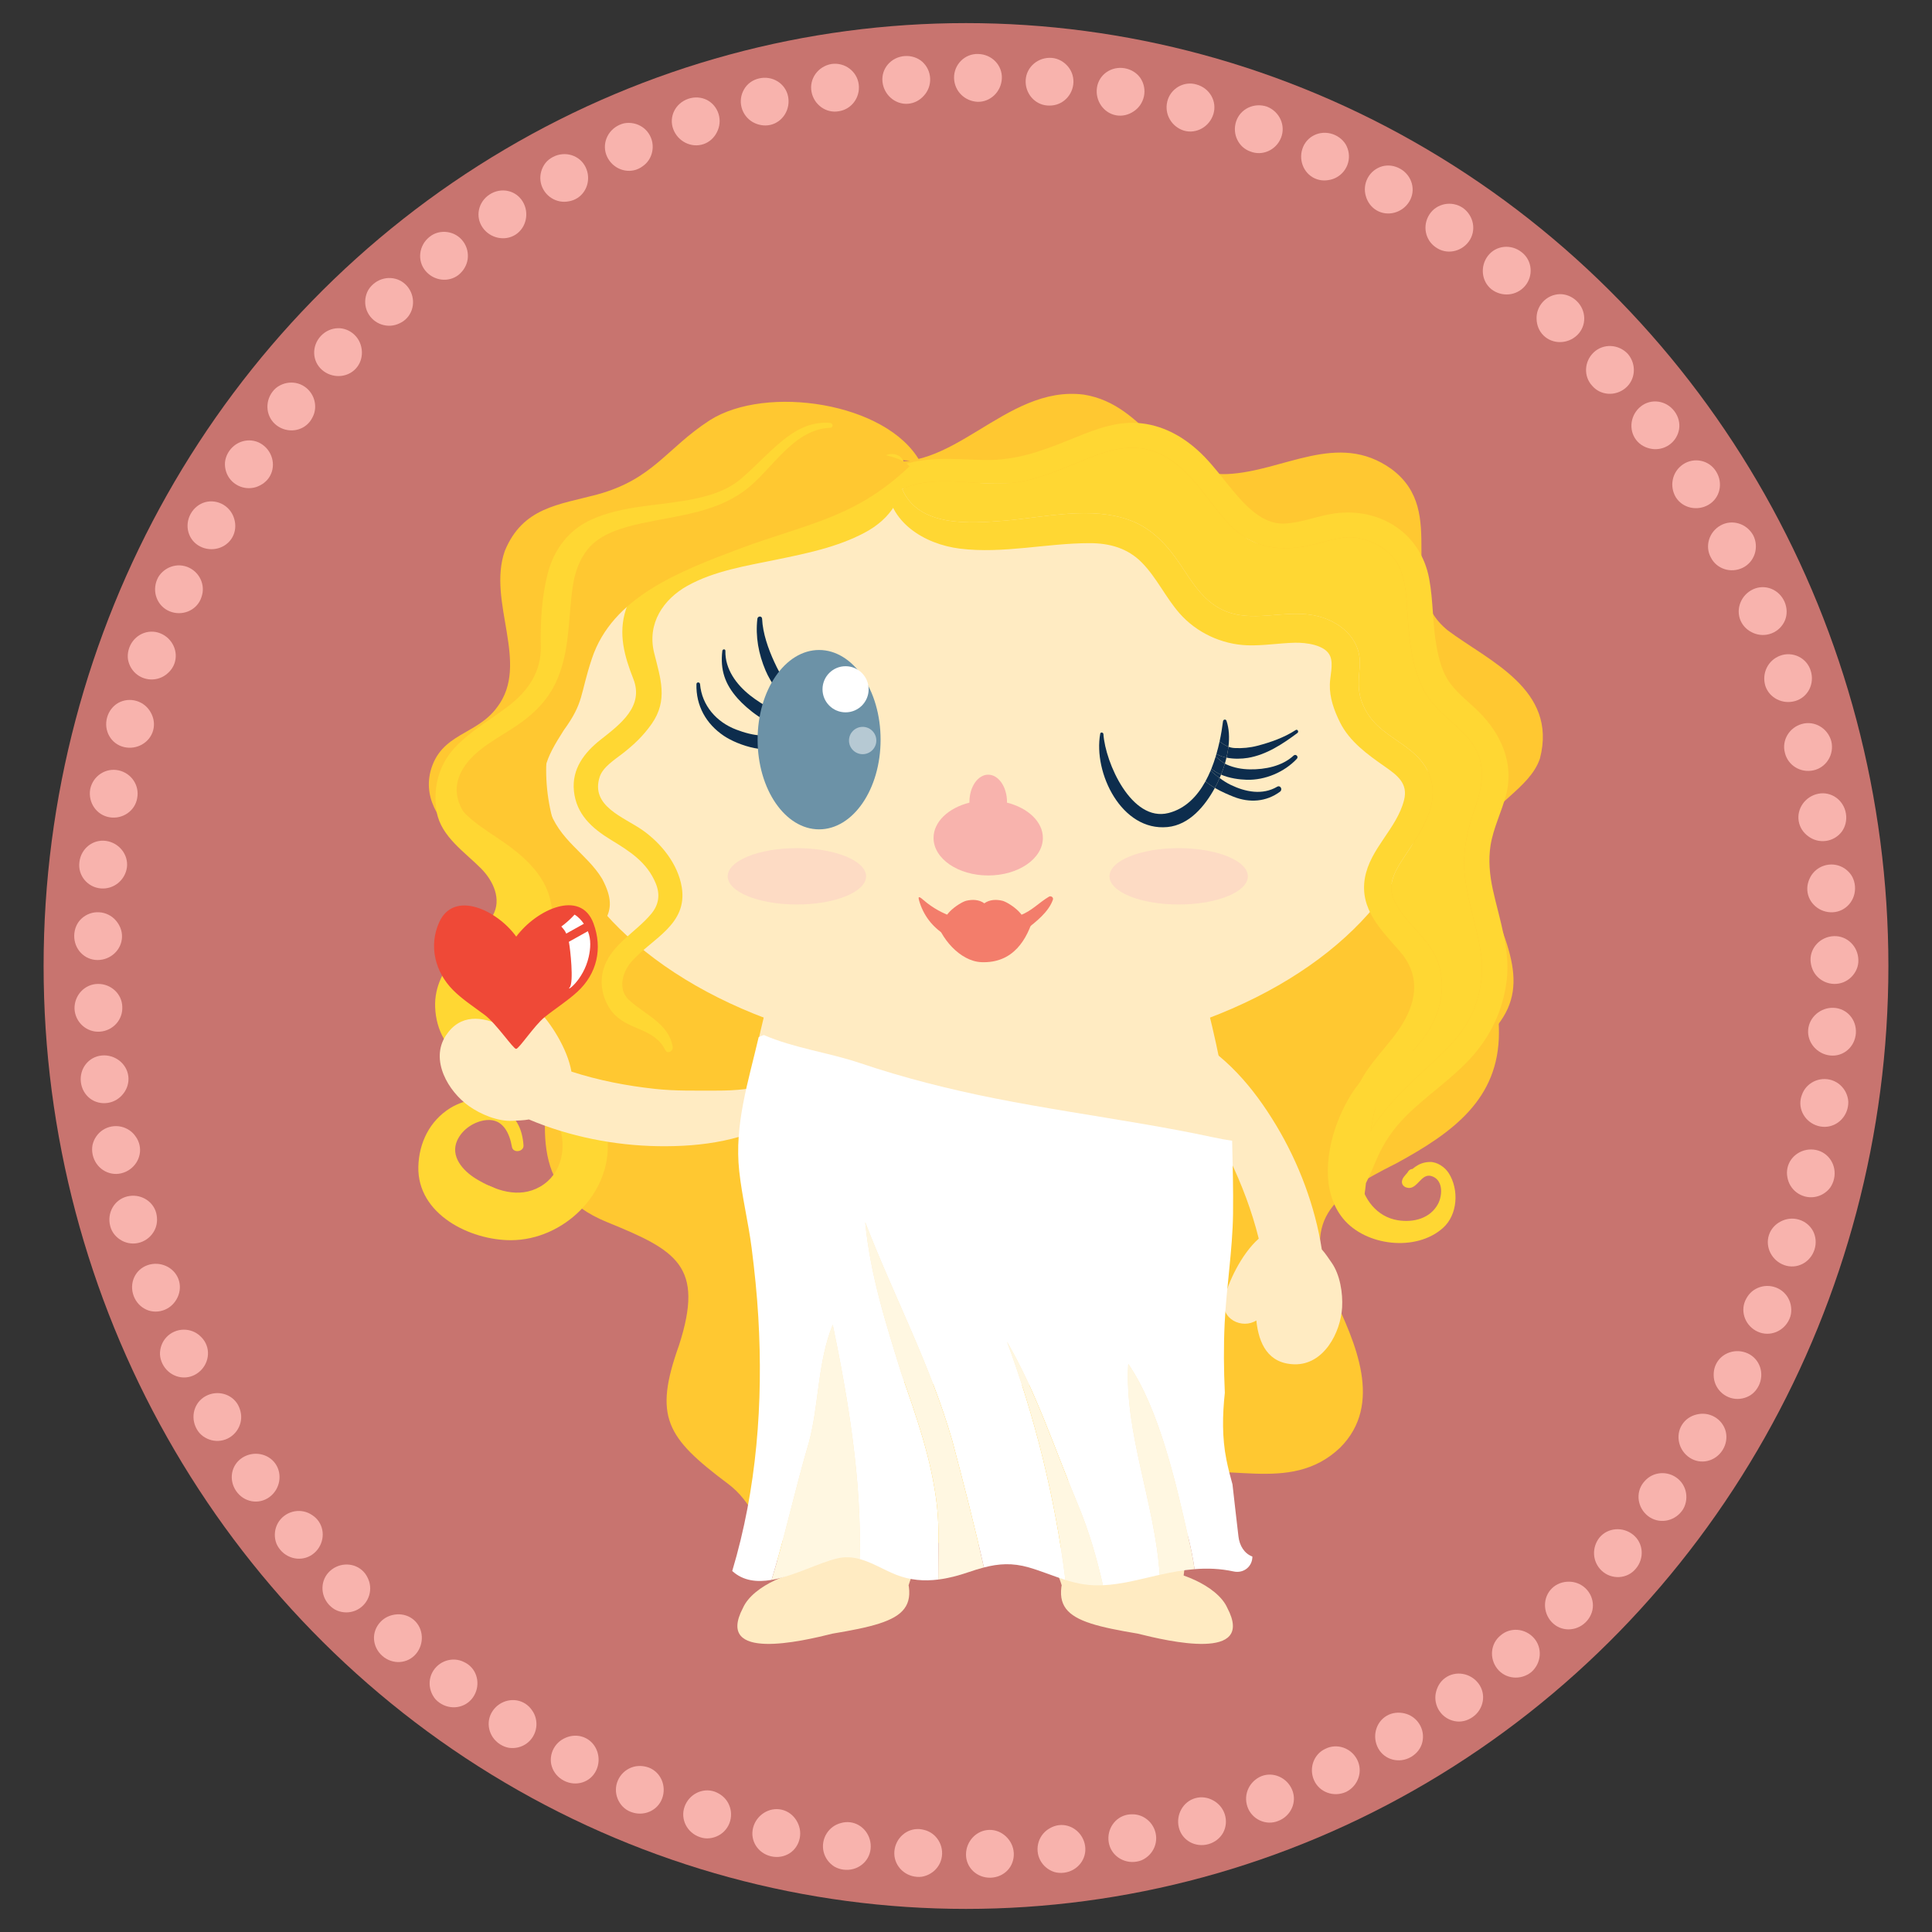 <?xml version="1.0" encoding="utf-8"?>
<!-- Generator: Adobe Illustrator 16.0.4, SVG Export Plug-In . SVG Version: 6.00 Build 0)  -->
<!DOCTYPE svg PUBLIC "-//W3C//DTD SVG 1.1//EN" "http://www.w3.org/Graphics/SVG/1.1/DTD/svg11.dtd">
<svg version="1.1" id="Aphrodite" xmlns="http://www.w3.org/2000/svg" xmlns:xlink="http://www.w3.org/1999/xlink" x="0px" y="0px"
	 width="490px" height="490px" viewBox="0 0 490 490" enable-background="new 0 0 490 490" xml:space="preserve">
<rect x="0" y="0" width="490" height="490" fill="#333333" stroke="none"/>
<ellipse fill="#C8746F" cx="245" cy="245" rx="233.941" ry="239.142"/>
<g>
	<g>
		<g>
			<path fill="#F8B3AD" d="M238.94,470.166c-0.046,1.676-0.771,3.174-1.928,4.242c-0.579,0.533-1.264,0.961-2.021,1.248
				c-0.378,0.145-0.774,0.254-1.183,0.324c-0.409,0.059-0.83,0.064-1.258,0.033c-3.449-0.256-6.007-3.172-5.712-6.508
				c0.293-3.334,3.149-5.848,6.378-5.604c0.406,0.029,0.799,0.107,1.179,0.209c0.38,0.09,0.745,0.219,1.091,0.381
				c0.693,0.324,1.313,0.783,1.831,1.346C238.354,466.961,238.985,468.494,238.94,470.166z"/>
		</g>
		<g>
			<path fill="#F8B3AD" d="M220.806,468.938c-0.353,3.33-3.422,5.682-6.853,5.25c-0.854-0.105-1.643-0.377-2.336-0.773
				c-0.688-0.424-1.277-0.986-1.741-1.621c-0.931-1.279-1.352-2.893-1.073-4.545c0.279-1.65,1.195-3.029,2.426-3.924
				c0.615-0.451,1.311-0.773,2.054-0.963c0.747-0.217,1.54-0.289,2.347-0.188C218.84,462.576,221.158,465.607,220.806,468.938z"/>
		</g>
		<g>
			<path fill="#F8B3AD" d="M202.834,466.193c-0.319,1.629-1.295,3.043-2.606,3.861c-1.311,0.824-2.976,1.141-4.654,0.756
				c-3.371-0.775-5.419-4.018-4.565-7.277c0.844-3.219,4.094-5.279,7.248-4.553c1.584,0.363,2.873,1.355,3.7,2.672
				C202.781,462.977,203.16,464.537,202.834,466.193z"/>
		</g>
		<g>
			<path fill="#F8B3AD" d="M185.174,461.887c-0.46,1.609-1.536,2.881-2.925,3.629c-1.384,0.736-3.1,1.01-4.722,0.428
				c-3.278-1.105-5.027-4.561-3.906-7.719c1.119-3.154,4.515-4.879,7.58-3.842c1.529,0.553,2.761,1.553,3.481,2.908
				C185.404,458.637,185.635,460.277,185.174,461.887z"/>
		</g>
		<g>
			<path fill="#F8B3AD" d="M167.928,456.148c-1.177,3.137-4.741,4.65-7.959,3.379c-1.614-0.602-2.757-1.9-3.337-3.363
				c-0.58-1.467-0.583-3.133,0.102-4.662c0.686-1.527,1.919-2.633,3.337-3.195c1.422-0.566,3.014-0.551,4.539,0.014
				C167.619,449.506,169.104,453.014,167.928,456.148z"/>
		</g>
		<g>
			<path fill="#F8B3AD" d="M151.213,449c-1.453,3.057-5.103,4.203-8.181,2.627c-1.531-0.787-2.601-2.104-3.07-3.58
				c-0.481-1.461-0.314-3.174,0.489-4.625c0.818-1.479,2.111-2.424,3.6-2.914c1.479-0.473,3.105-0.4,4.551,0.344
				C151.481,442.326,152.635,446.008,151.213,449z"/>
		</g>
		<g>
			<path fill="#F8B3AD" d="M135.207,440.381c-0.851,1.443-2.212,2.406-3.745,2.785c-0.767,0.189-1.575,0.232-2.379,0.121
				c-0.786-0.139-1.563-0.443-2.285-0.91c-2.902-1.879-3.734-5.654-1.86-8.432c1.872-2.775,5.597-3.602,8.312-1.84
				c0.684,0.443,1.242,1.01,1.676,1.654c0.451,0.615,0.771,1.314,0.955,2.057C136.244,437.295,136.057,438.939,135.207,440.381z"/>
		</g>
		<g>
			<path fill="#F8B3AD" d="M119.951,430.5c-1.922,2.742-5.755,3.328-8.557,1.307c-0.349-0.252-0.664-0.531-0.943-0.834
				c-0.268-0.316-0.501-0.656-0.698-1.01c-0.394-0.707-0.645-1.475-0.744-2.256c-0.198-1.562,0.21-3.176,1.253-4.486
				c1.041-1.311,2.512-2.078,4.027-2.271c0.759-0.098,1.529-0.051,2.268,0.146c0.369,0.1,0.731,0.236,1.08,0.412
				c0.36,0.16,0.708,0.359,1.039,0.596C121.303,423.996,121.873,427.758,119.951,430.5z"/>
		</g>
		<g>
			<path fill="#F8B3AD" d="M105.525,419.438c-2.144,2.578-5.979,2.812-8.568,0.527c-1.29-1.139-2.002-2.674-2.097-4.221
				c-0.105-1.535,0.476-3.154,1.609-4.365c1.155-1.234,2.641-1.834,4.202-1.941c1.552-0.096,3.111,0.375,4.332,1.451
				C107.434,413.031,107.663,416.865,105.525,419.438z"/>
		</g>
		<g>
			<path fill="#F8B3AD" d="M92.127,407.148c-1.176,1.193-2.729,1.795-4.308,1.791c-0.789-0.004-1.583-0.156-2.335-0.461
				c-0.744-0.309-1.411-0.803-2.001-1.428c-2.355-2.525-2.247-6.393,0.24-8.637c2.486-2.242,6.298-2.141,8.507,0.234
				c0.561,0.592,0.951,1.291,1.234,2.004c0.288,0.709,0.43,1.467,0.426,2.23C93.885,404.408,93.303,405.957,92.127,407.148z"/>
		</g>
		<g>
			<path fill="#F8B3AD" d="M79.703,393.881c-2.523,2.201-6.379,1.846-8.604-0.791c-0.548-0.664-0.968-1.377-1.175-2.162
				c-0.212-0.783-0.27-1.59-0.179-2.373c0.183-1.566,0.968-3.037,2.292-4.061c1.325-1.025,2.934-1.418,4.449-1.242
				c0.758,0.088,1.494,0.32,2.162,0.689c0.665,0.375,1.32,0.842,1.84,1.469C82.58,387.885,82.228,391.68,79.703,393.881z"/>
		</g>
		<g>
			<path fill="#F8B3AD" d="M68.356,379.678c-2.728,2.016-6.506,1.328-8.462-1.518c-1.956-2.848-1.281-6.613,1.558-8.447
				c2.788-1.799,6.583-1.123,8.419,1.549C71.706,373.932,71.014,377.711,68.356,379.678z"/>
		</g>
		<g>
			<path fill="#F8B3AD" d="M58.258,364.562c-1.426,0.877-3.078,1.09-4.606,0.707c-1.515-0.391-2.971-1.34-3.776-2.861
				c-1.678-3.02-0.642-6.752,2.311-8.336c2.95-1.582,6.62-0.568,8.191,2.266c0.759,1.441,1.001,3.008,0.616,4.498
				C60.619,362.316,59.684,363.686,58.258,364.562z"/>
		</g>
		<g>
			<path fill="#F8B3AD" d="M49.36,348.711c-2.979,1.533-6.632,0.262-8.157-2.836c-0.376-0.773-0.596-1.574-0.629-2.377
				c-0.019-0.811,0.119-1.607,0.397-2.348c0.555-1.477,1.67-2.717,3.201-3.393c1.532-0.676,3.188-0.67,4.615-0.137
				c0.715,0.268,1.372,0.67,1.932,1.189c0.576,0.514,1.085,1.131,1.441,1.863C53.594,343.578,52.338,347.18,49.36,348.711z"/>
		</g>
		<g>
			<path fill="#F8B3AD" d="M41.762,332.197c-1.537,0.631-3.254,0.596-4.651-0.049c-1.413-0.637-2.596-1.848-3.202-3.455
				c-1.215-3.234,0.353-6.732,3.541-7.826c3.146-1.08,6.661,0.49,7.801,3.525c0.574,1.523,0.46,3.146-0.179,4.564
				C44.414,330.377,43.322,331.555,41.762,332.197z"/>
		</g>
		<g>
			<path fill="#F8B3AD" d="M35.587,315.1c-1.596,0.508-3.249,0.318-4.641-0.42c-1.374-0.744-2.565-2.012-2.981-3.682
				c-0.902-3.334,0.999-6.709,4.243-7.539s6.563,1.033,7.407,4.164c0.391,1.582,0.257,3.16-0.479,4.516
				C38.419,313.486,37.182,314.588,35.587,315.1z"/>
		</g>
		<g>
			<path fill="#F8B3AD" d="M30.747,297.578c-3.259,0.775-6.501-1.332-7.238-4.705c-0.184-0.838-0.192-1.672-0.05-2.457
				c0.174-0.789,0.501-1.531,0.946-2.182c0.892-1.303,2.271-2.24,3.921-2.533c1.648-0.291,3.254,0.109,4.512,0.969
				c0.631,0.432,1.171,0.979,1.593,1.617c0.454,0.633,0.786,1.357,0.961,2.152C36.087,293.605,34.004,296.803,30.747,297.578z"/>
		</g>
		<g>
			<path fill="#F8B3AD" d="M27.315,279.725c-1.646,0.248-3.291-0.193-4.521-1.148c-1.22-0.953-2.079-2.41-2.283-4.115
				c-0.412-3.428,1.961-6.455,5.295-6.764s6.355,2.053,6.743,5.273c0.193,1.617-0.305,3.17-1.265,4.396
				C30.336,278.588,28.98,279.473,27.315,279.725z"/>
		</g>
		<g>
			<path fill="#F8B3AD" d="M25.359,261.652c-3.327,0.252-6.278-2.332-6.461-5.775c-0.085-3.448,2.564-6.284,5.913-6.332
				c3.348-0.05,6.129,2.542,6.204,5.787C31.189,258.572,28.711,261.398,25.359,261.652z"/>
		</g>
		<g>
			<path fill="#F8B3AD" d="M24.739,243.485c-3.349-0.006-5.999-2.807-5.917-6.255c0.055-1.717,0.729-3.246,1.91-4.305
				c1.176-1.06,2.738-1.653,4.409-1.555c1.672,0.098,3.138,0.858,4.156,1.986c1.013,1.131,1.699,2.635,1.648,4.263
				C30.869,240.864,28.088,243.491,24.739,243.485z"/>
		</g>
		<g>
			<path fill="#F8B3AD" d="M25.575,225.325c-3.33-0.265-5.899-3.275-5.435-6.696c0.41-3.428,3.434-5.823,6.75-5.354
				c3.314,0.47,5.694,3.463,5.307,6.685C31.755,223.173,28.922,225.59,25.575,225.325z"/>
		</g>
		<g>
			<path fill="#F8B3AD" d="M27.82,207.287c-3.308-0.526-5.523-3.713-4.945-7.115c0.676-3.385,3.969-5.518,7.223-4.789
				c3.281,0.733,5.328,3.887,4.691,7.065C34.25,205.646,31.127,207.812,27.82,207.287z"/>
		</g>
		<g>
			<path fill="#F8B3AD" d="M31.418,189.466c-3.256-0.786-5.167-4.128-4.267-7.46c0.45-1.66,1.51-2.979,2.854-3.745
				c1.382-0.758,3.052-0.964,4.651-0.476c1.604,0.489,2.838,1.568,3.573,2.907c0.772,1.352,1.042,2.96,0.617,4.532
				C38.002,188.354,34.672,190.252,31.418,189.466z"/>
		</g>
		<g>
			<path fill="#F8B3AD" d="M36.518,172.016c-1.588-0.529-2.816-1.658-3.511-3.079c-0.339-0.706-0.582-1.497-0.602-2.292
				c-0.027-0.797,0.102-1.62,0.404-2.425c1.218-3.232,4.729-4.843,7.839-3.599c3.107,1.244,4.705,4.713,3.561,7.745
				c-0.288,0.763-0.722,1.43-1.262,1.989c-0.547,0.557-1.133,1.029-1.826,1.36C39.752,172.384,38.106,172.545,36.518,172.016z"/>
		</g>
		<g>
			<path fill="#F8B3AD" d="M42.968,155.022c-3.089-1.297-4.478-4.919-3.102-8.086c0.327-0.796,0.86-1.452,1.463-1.989
				c0.605-0.536,1.302-0.944,2.043-1.208c1.483-0.527,3.146-0.472,4.648,0.268s2.565,2.013,3.079,3.453
				c0.257,0.721,0.375,1.484,0.341,2.25c-0.032,0.767-0.239,1.525-0.548,2.279C49.605,154.962,46.055,156.32,42.968,155.022z"/>
		</g>
		<g>
			<path fill="#F8B3AD" d="M50.715,138.577c-2.973-1.543-4.026-5.244-2.351-8.265c0.835-1.503,2.181-2.529,3.669-2.951
				c1.518-0.408,3.193-0.203,4.627,0.652c1.442,0.86,2.375,2.202,2.774,3.682c0.426,1.497,0.302,3.123-0.487,4.546
				C57.375,139.074,53.687,140.12,50.715,138.577z"/>
		</g>
		<g>
			<path fill="#F8B3AD" d="M59.855,122.863c-1.416-0.896-2.336-2.287-2.669-3.833c-0.16-0.768-0.2-1.591-0.036-2.372
				c0.166-0.78,0.488-1.549,0.977-2.256c1.961-2.845,5.757-3.564,8.476-1.608c2.719,1.955,3.435,5.705,1.593,8.373
				c-0.463,0.669-1.044,1.214-1.703,1.627c-0.658,0.413-1.346,0.727-2.097,0.883C62.906,123.995,61.271,123.757,59.855,122.863z"/>
		</g>
		<g>
			<path fill="#F8B3AD" d="M70.197,107.915c-2.686-2.001-3.163-5.85-1.064-8.592c0.511-0.692,1.167-1.215,1.89-1.585
				c0.718-0.374,1.492-0.604,2.275-0.68c1.567-0.155,3.169,0.298,4.45,1.376s2.007,2.568,2.158,4.09
				c0.076,0.761,0.008,1.53-0.21,2.264c-0.225,0.729-0.589,1.432-1.072,2.088C76.657,109.452,72.882,109.916,70.197,107.915z"/>
		</g>
		<g>
			<path fill="#F8B3AD" d="M81.659,93.803c-2.519-2.213-2.65-6.053-0.298-8.579c1.172-1.258,2.727-1.929,4.274-1.98
				c1.537-0.065,3.138,0.553,4.32,1.721c1.2,1.186,1.765,2.69,1.832,4.255c0.054,1.553-0.458,3.1-1.568,4.291
				C88.01,95.883,84.172,96.01,81.659,93.803z"/>
		</g>
		<g>
			<path fill="#F8B3AD" d="M94.299,80.736c-1.161-1.207-1.723-2.776-1.676-4.354c0.024-0.788,0.198-1.577,0.522-2.32
				c0.321-0.745,0.839-1.392,1.478-1.967c2.59-2.287,6.453-2.075,8.629,0.472c2.175,2.546,1.971,6.352-0.46,8.496
				c-0.604,0.544-1.32,0.911-2.034,1.182c-0.716,0.27-1.477,0.392-2.239,0.367C96.993,82.565,95.46,81.942,94.299,80.736z"/>
		</g>
		<g>
			<path fill="#F8B3AD" d="M107.894,68.67c-2.131-2.583-1.67-6.427,1.03-8.582c1.325-1.099,3.015-1.45,4.574-1.223
				c1.562,0.227,3.009,1.053,3.994,2.406c0.986,1.353,1.332,2.973,1.115,4.482c-0.22,1.512-1.02,2.894-2.271,3.935
				C113.807,71.711,110.023,71.253,107.894,68.67z"/>
		</g>
		<g>
			<path fill="#F8B3AD" d="M122.41,57.727c-1.938-2.788-1.125-6.526,1.773-8.411c2.901-1.88,6.65-1.085,8.401,1.823
				c1.704,2.829,0.91,6.597-1.808,8.357C128.064,61.262,124.295,60.438,122.41,57.727z"/>
		</g>
		<g>
			<path fill="#F8B3AD" d="M137.829,48.098c-0.832-1.453-0.993-3.112-0.561-4.631c0.216-0.759,0.578-1.482,1.075-2.124
				c0.497-0.64,1.156-1.144,1.918-1.544c3.074-1.585,6.769-0.432,8.249,2.572c1.48,3.003,0.35,6.644-2.528,8.124
				c-0.72,0.379-1.5,0.562-2.261,0.645c-0.759,0.086-1.526,0.018-2.259-0.191C139.996,50.531,138.66,49.551,137.829,48.098z"/>
		</g>
		<g>
			<path fill="#F8B3AD" d="M153.974,39.749c-1.427-3.03-0.028-6.646,3.122-8.072c0.392-0.177,0.792-0.312,1.192-0.404
				c0.405-0.082,0.817-0.11,1.223-0.108c0.811,0.011,1.602,0.176,2.329,0.479c1.455,0.605,2.65,1.764,3.268,3.32
				c0.619,1.557,0.551,3.213-0.034,4.623c-0.293,0.705-0.717,1.351-1.256,1.893c-0.269,0.272-0.569,0.513-0.892,0.734
				c-0.317,0.233-0.662,0.437-1.033,0.604C158.947,44.155,155.399,42.778,153.974,39.749z"/>
		</g>
		<g>
			<path fill="#F8B3AD" d="M170.749,32.743c-1.165-3.14,0.548-6.584,3.825-7.69c1.632-0.551,3.319-0.403,4.704,0.288
				c1.396,0.713,2.497,2,2.979,3.597c0.485,1.609,0.269,3.223-0.43,4.592c-0.692,1.394-1.877,2.511-3.418,3.03
				C175.346,37.594,171.913,35.882,170.749,32.743z"/>
		</g>
		<g>
			<path fill="#F8B3AD" d="M188.091,27.29c-0.439-1.616-0.181-3.265,0.619-4.631c0.79-1.392,2.146-2.395,3.825-2.773
				c3.373-0.773,6.655,1.261,7.334,4.541c0.677,3.279-1.33,6.527-4.485,7.249c-1.585,0.358-3.187,0.02-4.494-0.721
				C189.577,30.185,188.531,28.905,188.091,27.29z"/>
		</g>
		<g>
			<path fill="#F8B3AD" d="M205.818,23.279c-0.618-3.292,1.643-6.449,5.047-7.049c3.424-0.49,6.535,1.897,6.933,5.211
				c0.401,3.336-1.885,6.321-5.088,6.778C209.523,28.785,206.438,26.57,205.818,23.279z"/>
		</g>
		<g>
			<path fill="#F8B3AD" d="M223.816,20.719c-0.34-3.331,2.18-6.244,5.627-6.502c1.717-0.126,3.312,0.428,4.48,1.452
				c1.173,1.067,1.919,2.565,1.986,4.239c0.068,1.673-0.543,3.204-1.563,4.326c-1.02,1.166-2.446,1.964-4.068,2.083
				C227.051,26.561,224.156,24.05,223.816,20.719z"/>
		</g>
		<g>
			<path fill="#F8B3AD" d="M241.971,19.757c-0.063-3.326,2.688-6.209,6.143-6.064c3.455,0.085,6.131,2.869,5.977,6.216
				c-0.154,3.345-2.905,5.996-6.145,5.914C244.709,25.68,242.032,23.127,241.971,19.757z"/>
		</g>
		<g>
			<path fill="#F8B3AD" d="M260.139,20.266c0.215-3.342,3.184-5.843,6.631-5.582c1.715,0.144,3.186,1.062,4.169,2.276
				c0.983,1.229,1.473,2.818,1.264,4.48c-0.209,1.66-1.066,3.081-2.26,4.038c-1.197,0.971-2.724,1.413-4.345,1.278
				C262.37,26.517,259.926,23.608,260.139,20.266z"/>
		</g>
		<g>
			<path fill="#F8B3AD" d="M278.212,22.223c0.492-3.312,3.653-5.513,7.06-4.91c1.694,0.302,3.104,1.233,3.983,2.515
				c0.873,1.325,1.225,2.961,0.876,4.599c-0.348,1.638-1.318,2.971-2.584,3.807c-1.277,0.878-2.855,1.298-4.456,1.013
				C279.904,28.683,277.721,25.535,278.212,22.223z"/>
		</g>
		<g>
			<path fill="#F8B3AD" d="M296.04,25.78c0.767-3.246,4.145-5.339,7.458-4.343c3.33,0.939,5.23,4.299,4.244,7.5
				c-0.984,3.2-4.31,5.087-7.424,4.206C297.221,32.205,295.268,29.051,296.04,25.78z"/>
		</g>
		<g>
			<path fill="#F8B3AD" d="M313.508,30.805c1.043-3.184,4.547-4.866,7.823-3.759c3.222,1.26,4.813,4.812,3.562,7.916
				c-1.254,3.106-4.709,4.659-7.723,3.478C314.104,37.409,312.465,33.987,313.508,30.805z"/>
		</g>
		<g>
			<path fill="#F8B3AD" d="M330.506,37.247c1.309-3.083,4.926-4.427,8.074-2.998c0.785,0.355,1.459,0.848,2.005,1.433
				c0.272,0.292,0.513,0.607,0.718,0.939c0.199,0.348,0.363,0.711,0.491,1.086c0.515,1.498,0.444,3.167-0.305,4.665
				c-0.749,1.497-2.025,2.546-3.462,3.039c-0.359,0.124-0.729,0.212-1.104,0.265c-0.382,0.065-0.769,0.097-1.157,0.09
				c-0.775-0.014-1.554-0.181-2.295-0.516C330.524,43.915,329.197,40.328,330.506,37.247z"/>
		</g>
		<g>
			<path fill="#F8B3AD" d="M346.878,45.147c0.789-1.478,2.111-2.502,3.632-2.952c1.506-0.425,3.177-0.221,4.67,0.638
				c2.992,1.734,3.992,5.454,2.235,8.307c-1.756,2.851-5.453,3.85-8.253,2.226c-1.409-0.811-2.341-2.158-2.759-3.641
				C345.974,48.269,346.09,46.624,346.878,45.147z"/>
		</g>
		<g>
			<path fill="#F8B3AD" d="M362.52,54.406c1.8-2.81,5.641-3.605,8.508-1.676c2.805,2.02,3.467,5.846,1.48,8.542
				c-1.986,2.695-5.729,3.348-8.355,1.452C361.467,60.918,360.707,57.236,362.52,54.406z"/>
		</g>
		<g>
			<path fill="#F8B3AD" d="M377.37,64.887c2.033-2.66,5.873-3.07,8.571-0.913c2.738,2.112,2.994,6.083,0.807,8.593
				c-2.213,2.54-5.907,2.777-8.479,0.803C375.738,71.349,375.337,67.548,377.37,64.887z"/>
		</g>
		<g>
			<path fill="#F8B3AD" d="M391.293,76.579c1.127-1.239,2.66-1.908,4.244-1.973c1.559-0.041,3.131,0.562,4.366,1.758
				c2.475,2.408,2.536,6.261,0.141,8.601c-2.394,2.34-6.224,2.407-8.546,0.145c-1.169-1.133-1.748-2.665-1.787-4.209
				C389.65,79.383,390.166,77.817,391.293,76.579z"/>
		</g>
		<g>
			<path fill="#F8B3AD" d="M404.21,89.367c2.435-2.299,6.318-2.117,8.667,0.412c2.231,2.638,1.95,6.513-0.625,8.655
				c-2.574,2.142-6.358,1.872-8.449-0.606C401.594,95.455,401.775,91.667,404.21,89.367z"/>
		</g>
		<g>
			<path fill="#F8B3AD" d="M416.122,103.098c2.61-2.098,6.429-1.575,8.525,1.169c1.037,1.372,1.46,2.997,1.216,4.552
				c-0.253,1.563-1.102,3.005-2.466,3.975s-2.983,1.294-4.483,1.053c-1.51-0.236-2.977-0.984-3.957-2.283
				C412.988,108.988,413.512,105.196,416.122,103.098z"/>
		</g>
		<g>
			<path fill="#F8B3AD" d="M426.84,117.784c2.764-1.877,6.654-1.132,8.428,1.833c1.822,2.936,0.958,6.696-1.928,8.396
				c-2.885,1.7-6.611,0.85-8.319-1.906C423.361,123.323,424.062,119.668,426.84,117.784z"/>
		</g>
		<g>
			<path fill="#F8B3AD" d="M436.345,133.276c2.914-1.65,6.636-0.54,8.309,2.481c1.56,3.081,0.333,6.791-2.674,8.249
				c-3.019,1.466-6.604,0.284-8.064-2.609C432.342,138.565,433.432,134.927,436.345,133.276z"/>
		</g>
		<g>
			<path fill="#F8B3AD" d="M444.621,149.461c3.038-1.41,6.617,0.016,7.99,3.184c0.679,1.581,0.689,3.264,0.091,4.71
				c-0.622,1.457-1.792,2.653-3.351,3.267c-1.558,0.613-3.205,0.539-4.603-0.056c-1.422-0.587-2.654-1.671-3.297-3.166
				C440.162,154.428,441.584,150.872,444.621,149.461z"/>
		</g>
		<g>
			<path fill="#F8B3AD" d="M451.491,166.293c3.131-1.156,6.734,0.499,7.743,3.804c1.062,3.286-0.682,6.729-3.891,7.688
				c-3.207,0.958-6.621-0.764-7.615-3.85C446.787,170.833,448.339,167.458,451.491,166.293z"/>
		</g>
		<g>
			<path fill="#F8B3AD" d="M457.001,183.615c3.226-0.904,6.571,1.065,7.469,4.399c0.786,3.361-1.302,6.671-4.567,7.368
				c-3.285,0.702-6.473-1.306-7.209-4.463C451.846,187.791,453.777,184.519,457.001,183.615z"/>
		</g>
		<g>
			<path fill="#F8B3AD" d="M461.169,201.309c3.287-0.644,6.42,1.594,6.995,4.997c0.287,1.694-0.125,3.334-1.025,4.592
				c-0.946,1.267-2.371,2.151-4.029,2.377c-1.66,0.227-3.238-0.238-4.46-1.147c-1.267-0.905-2.185-2.254-2.456-3.86
				C455.653,205.07,457.883,201.954,461.169,201.309z"/>
		</g>
		<g>
			<path fill="#F8B3AD" d="M463.832,219.293c1.664-0.186,3.252,0.326,4.477,1.325c0.605,0.499,1.151,1.116,1.51,1.828
				c0.359,0.712,0.588,1.513,0.649,2.369c0.247,3.442-2.266,6.377-5.609,6.555s-6.247-2.302-6.479-5.538
				c-0.058-0.813,0.057-1.603,0.312-2.337c0.256-0.734,0.597-1.41,1.086-2.001C460.74,220.314,462.168,219.478,463.832,219.293z"/>
		</g>
		<g>
			<path fill="#F8B3AD" d="M465.116,237.425c3.347-0.123,6.128,2.573,6.208,6.021c0.074,1.717-0.695,3.271-1.806,4.375
				c-1.124,1.104-2.655,1.758-4.33,1.725c-1.674-0.033-3.174-0.737-4.246-1.826c-1.085-1.091-1.675-2.566-1.747-4.195
				C459.116,240.28,461.771,237.548,465.116,237.425z"/>
		</g>
		<g>
			<path fill="#F8B3AD" d="M465.044,255.605c3.391,0.137,5.89,3.036,5.646,6.477c-0.253,3.441-3.136,5.957-6.497,5.615
				c-3.302-0.336-5.841-3.238-5.603-6.475C458.82,257.986,461.743,255.473,465.044,255.605z"/>
		</g>
		<g>
			<path fill="#F8B3AD" d="M463.471,273.715c1.662,0.205,3.085,1.07,4.039,2.322c0.479,0.627,0.838,1.35,1.053,2.129
				c0.105,0.391,0.185,0.795,0.205,1.207c0.013,0.41-0.014,0.83-0.086,1.254c-0.574,3.404-3.713,5.676-7.008,5.074
				c-3.293-0.6-5.529-3.68-4.986-6.879c0.067-0.4,0.176-0.787,0.32-1.154c0.135-0.369,0.29-0.721,0.487-1.051
				c0.388-0.66,0.903-1.234,1.512-1.697C460.224,273.994,461.809,273.51,463.471,273.715z"/>
		</g>
		<g>
			<path fill="#F8B3AD" d="M460.551,291.656c3.284,0.656,5.349,3.924,4.609,7.295c-0.185,0.84-0.525,1.602-0.982,2.254
				c-0.474,0.65-1.092,1.184-1.766,1.59c-1.355,0.811-3,1.088-4.62,0.664s-2.911-1.457-3.694-2.764
				c-0.396-0.656-0.648-1.375-0.779-2.135c-0.147-0.766-0.146-1.562,0.027-2.357C454.038,293.037,457.268,291,460.551,291.656z"/>
		</g>
		<g>
			<path fill="#F8B3AD" d="M456.21,309.311c1.602,0.463,2.905,1.553,3.629,2.934c0.71,1.377,0.88,3.061,0.352,4.697
				c-1.062,3.287-4.482,5.043-7.64,3.926c-3.156-1.117-4.913-4.527-3.916-7.611c0.5-1.549,1.602-2.75,2.985-3.461
				C452.987,309.08,454.595,308.844,456.21,309.311z"/>
		</g>
		<g>
			<path fill="#F8B3AD" d="M450.422,326.543c1.566,0.592,2.743,1.77,3.371,3.213c0.314,0.721,0.491,1.508,0.514,2.316
				c0.024,0.811-0.102,1.643-0.457,2.426c-1.373,3.17-4.966,4.629-8.022,3.26c-3.056-1.369-4.491-4.891-3.2-7.863
				c0.339-0.742,0.763-1.406,1.296-1.955c0.534-0.549,1.173-0.982,1.875-1.287C447.2,326.043,448.855,325.949,450.422,326.543z"/>
		</g>
		<g>
			<path fill="#F8B3AD" d="M443.318,343.275c3.033,1.42,4.255,5.086,2.729,8.184c-0.381,0.771-0.895,1.428-1.495,1.953
				c-0.604,0.523-1.341,0.889-2.091,1.123c-1.511,0.463-3.174,0.338-4.646-0.463c-1.471-0.799-2.477-2.111-2.923-3.566
				c-0.229-0.732-0.294-1.486-0.25-2.262c0.04-0.775,0.231-1.551,0.591-2.279C436.664,343.057,440.287,341.854,443.318,343.275z"/>
		</g>
		<g>
			<path fill="#F8B3AD" d="M434.875,359.373c1.445,0.836,2.443,2.201,2.821,3.721c0.358,1.508,0.118,3.182-0.788,4.643
				c-1.82,2.938-5.564,3.82-8.36,1.977s-3.682-5.572-1.974-8.328c0.858-1.383,2.217-2.283,3.731-2.641
				C431.797,358.375,433.42,358.533,434.875,359.373z"/>
		</g>
		<g>
			<path fill="#F8B3AD" d="M425.118,374.711c1.378,0.951,2.237,2.377,2.499,3.93c0.132,0.775,0.114,1.582-0.059,2.371
				c-0.176,0.787-0.486,1.574-1.021,2.246c-2.097,2.746-5.936,3.299-8.574,1.236c-2.638-2.062-3.185-5.826-1.214-8.4
				c0.509-0.637,1.069-1.188,1.723-1.59c0.651-0.402,1.376-0.67,2.131-0.797C422.11,373.453,423.74,373.76,425.118,374.711z"/>
		</g>
		<g>
			<path fill="#F8B3AD" d="M414.207,389.25c2.604,2.107,2.908,5.957,0.68,8.594c-2.186,2.678-6.16,2.824-8.61,0.57
				c-2.48-2.279-2.618-5.98-0.571-8.498C407.796,387.439,411.605,387.143,414.207,389.25z"/>
		</g>
		<g>
			<path fill="#F8B3AD" d="M402.144,402.85c1.208,1.16,1.837,2.709,1.858,4.295c0.008,1.566-0.642,3.117-1.869,4.32
				c-2.474,2.41-6.326,2.369-8.603-0.086c-2.276-2.457-2.241-6.285,0.082-8.547c1.161-1.141,2.714-1.674,4.251-1.678
				C399.383,401.135,400.936,401.691,402.144,402.85z"/>
		</g>
		<g>
			<path fill="#F8B3AD" d="M389.021,415.428c2.233,2.494,1.947,6.373-0.646,8.654c-2.699,2.158-6.565,1.771-8.636-0.861
				c-2.069-2.633-1.697-6.408,0.836-8.43C383.004,412.648,386.786,412.932,389.021,415.428z"/>
		</g>
		<g>
			<path fill="#F8B3AD" d="M374.966,426.955c2.023,2.67,1.392,6.473-1.412,8.494c-1.404,0.994-3.029,1.387-4.591,1.076
				c-1.556-0.297-2.971-1.188-3.9-2.58c-0.928-1.393-1.204-3.021-0.92-4.512c0.294-1.484,1.072-2.943,2.4-3.883
				C369.169,423.656,372.942,424.287,374.966,426.955z"/>
		</g>
		<g>
			<path fill="#F8B3AD" d="M359.977,437.242c0.892,1.418,1.125,3.072,0.762,4.615c-0.361,1.541-1.381,2.873-2.863,3.746
				c-2.992,1.736-6.721,0.758-8.326-2.182s-0.64-6.643,2.162-8.266c1.4-0.824,3.045-0.945,4.523-0.598
				C357.713,434.908,359.086,435.826,359.977,437.242z"/>
		</g>
		<g>
			<path fill="#F8B3AD" d="M344.184,446.24c1.55,2.961,0.327,6.674-2.765,8.223c-3.149,1.43-6.801,0.104-8.152-2.961
				c-1.353-3.062-0.061-6.633,2.888-7.967C339.045,442.082,342.628,443.268,344.184,446.24z"/>
		</g>
		<g>
			<path fill="#F8B3AD" d="M327.711,453.926c1.297,3.088-0.26,6.621-3.479,7.891c-3.197,1.324-6.774-0.447-7.854-3.59
				c-1.096-3.193,0.544-6.498,3.533-7.746C322.921,449.293,326.415,450.838,327.711,453.926z"/>
		</g>
		<g>
			<path fill="#F8B3AD" d="M310.637,460.164c0.506,1.592,0.322,3.268-0.422,4.654c-0.751,1.354-2.06,2.43-3.717,2.896
				c-3.329,0.941-6.69-0.932-7.506-4.182c-0.815-3.246,1.047-6.598,4.161-7.477c1.563-0.443,3.173-0.189,4.532,0.566
				C309.033,457.35,310.127,458.564,310.637,460.164z"/>
		</g>
		<g>
			<path fill="#F8B3AD" d="M293.086,464.896c0.371,1.633,0.04,3.264-0.817,4.586c-0.428,0.662-0.987,1.244-1.65,1.711
				c-0.331,0.232-0.688,0.438-1.067,0.605c-0.382,0.158-0.788,0.268-1.211,0.344c-3.406,0.605-6.605-1.588-7.143-4.895
				c-0.539-3.305,1.607-6.443,4.795-7.006c0.4-0.072,0.801-0.094,1.192-0.088c0.391-0.008,0.776,0.027,1.151,0.098
				c0.751,0.143,1.465,0.436,2.105,0.852C291.723,461.936,292.715,463.264,293.086,464.896z"/>
		</g>
		<g>
			<path fill="#F8B3AD" d="M275.209,468.182c0.479,3.314-1.914,6.354-5.345,6.783c-0.854,0.105-1.686,0.041-2.454-0.176
				c-0.772-0.248-1.481-0.641-2.089-1.145c-1.216-1.01-2.022-2.469-2.16-4.139c-0.137-1.668,0.41-3.229,1.382-4.402
				c0.486-0.588,1.08-1.076,1.754-1.436c0.671-0.393,1.421-0.658,2.229-0.76C271.736,462.504,274.73,464.867,275.209,468.182z"/>
		</g>
		<g>
			<path fill="#F8B3AD" d="M257.116,469.959c0.093,1.658-0.503,3.27-1.57,4.385c-1.065,1.125-2.6,1.842-4.319,1.885
				c-3.456,0.086-6.243-2.561-6.227-5.91c0.017-3.348,2.655-6.135,5.893-6.215c1.626-0.041,3.123,0.604,4.251,1.674
				C256.27,466.855,257.023,468.273,257.116,469.959z"/>
		</g>
	</g>
</g>
<path fill="#FFC831" d="M139.727,266.445c-1.3,17.545-6.499,35.092,14.296,43.539c17.546,7.148,24.694,11.047,18.195,31.191
	c-6.498,18.195-3.249,23.395,12.347,35.092c12.348,9.098,9.748,29.893,25.994,22.744c17.546-7.797,24.044-9.098,42.89-6.498
	c7.798,0.65,16.896,1.949,23.394-2.6c7.799-4.549,9.748-12.348,18.846-14.945c14.297-5.199,31.192,4.549,44.189-7.799
	c11.047-11.047,3.898-26.643-1.95-38.99c-7.798-18.846-0.649-24.693,16.246-33.143c14.297-7.797,25.993-16.246,25.993-33.141
	c0-13.647-5.848-26.644-5.198-40.291c0.649-18.196,14.946-34.441-9.098-45.489"/>
<path fill="#FFC831" d="M222.256,116.332c18.845,5.199,32.492-18.846,52.637-16.246c16.246,2.6,20.145,20.795,36.391,20.146
	c14.297-0.65,27.943-11.048,41.59-1.3c14.946,11.047,0.65,29.893,14.297,40.939c10.397,7.798,27.943,14.946,23.395,32.492
	c-2.6,7.798-12.997,11.697-15.597,19.496c-2.6,7.147,0.649,12.347,3.899,18.845c7.147,16.896,8.447,25.994-8.448,37.691
	c-11.048,7.799-23.395,5.199-35.091,11.047c-16.896,8.447-10.398,13.646-7.148,26.645c5.848,26.643-42.89,14.945-44.189,37.689l0,0
	c-11.047-12.346-20.795-22.744-38.99-22.094c-20.145,0.65-24.044,8.447-38.99-8.449c-12.997-14.295-22.744-1.949-38.99-2.598
	c-7.148,0-14.946-1.951-20.146-8.449c-5.198-6.498-2.599-13.646-5.849-20.145c-7.147-12.996-25.344-9.098-21.444-29.892
	c0.649-7.148,7.148-12.348,8.448-19.495c1.299-9.748-4.549-11.697-10.397-18.196c-5.199-5.198-10.397-11.048-8.448-18.846
	c2.6-9.747,11.697-9.098,16.896-16.246c8.447-11.047-2.6-26.644,1.949-39.64c4.549-11.048,13.646-11.697,23.394-14.297
	c14.297-3.898,17.546-11.697,28.593-18.845c14.297-9.099,44.84-4.549,53.287,10.396"/>
<ellipse fill="#FFEBC2" cx="250.292" cy="195.33" rx="111.772" ry="72.782"/>
<path fill="#FFEBC2" d="M309.338,300.02c0.149-2.477,1.63-4.07,3.449-4.783c-1.169-23.309-8.624-48.46-13.378-63.516l-49.117,5.535
	l-49.117-5.535c-4.358,13.803-10.988,36.092-12.963,57.668c1.688,0.379,3.225,1.506,3.954,3.561
	c4.932,13.879,4.966,29.137,4.961,43.738c1.756,2.289,3.789,4.354,6.142,6.146c8.253,6.287,28.396,8.439,45.453,8.732v0.033
	c0.52-0.002,1.044-0.006,1.57-0.012c0.526,0.006,1.051,0.01,1.57,0.012v-0.033c17.057-0.293,37.2-2.445,45.453-8.732
	c4.699-3.58,8.141-8.236,10.585-13.635C308.216,319.467,308.75,309.74,309.338,300.02z"/>
<g>
	<path fill="#FFEBC2" d="M230.47,401.979c0.786-2.631,1.246-2.371,0.842-5.199c-3.249-22.744-4.498-40.613-2.507-59.627
		c0.057-0.545,0.119-1.09,0.188-1.635c-0.576,4.783,0.324-2.883,0.347-2.557c0.155-2.559-0.236-5.105-0.312-7.664
		c-0.167-5.648-6.215-9.305-11.23-6.443c-6.388,3.645-16.116-7.701-19.627-1.354c-3.77,6.812,2.532,43.73,1.3,51.336
		c-2.385,14.715-1.3,20.146,0.354,33.143H230.47z"/>
</g>
<g>
	<path fill="#0D2D4D" d="M176.635,173.517c-0.142,5.459,2.426,10.06,6.943,13.103c3.628,2.444,11.904,5.224,15.701,1.938
		c0.646-0.559,0.221-1.509-0.464-1.757c-1.763-0.639-3.808-0.169-5.659-0.259c-2.211-0.107-4.364-0.713-6.42-1.494
		c-5.012-1.902-8.726-6.109-9.188-11.53C177.499,172.937,176.65,172.92,176.635,173.517L176.635,173.517z"/>
</g>
<g>
	<path fill="#0D2D4D" d="M183.202,165.07c-0.571,4.813,0.654,8.438,3.878,12.065c2.386,2.686,7.69,7.038,11.456,6.848
		c0.979-0.049,1.288-1.069,0.737-1.78c-0.913-1.181-2.346-1.682-3.643-2.369c-1.896-1.005-3.72-2.145-5.402-3.479
		c-3.472-2.754-6.374-6.668-6.25-11.284C183.992,164.557,183.259,164.586,183.202,165.07L183.202,165.07z"/>
</g>
<g>
	<path fill="#0D2D4D" d="M192.086,156.947c-0.522,4.51,0.315,8.944,2.074,13.1c1.193,2.822,4.469,8.401,8.295,7.318
		c0.876-0.247,1.337-1.516,0.57-2.163c-1.051-0.889-2.343-1.246-3.381-2.203c-1.489-1.374-2.443-3.322-3.277-5.134
		c-1.521-3.306-2.918-7.259-3.078-10.918C193.256,156.155,192.174,156.191,192.086,156.947L192.086,156.947z"/>
</g>
<path fill="#FFEBC2" d="M207.268,398.08c-5.849,0-16.246,3.898-18.846,9.746c-7.148,13.646,14.946,8.449,22.744,6.498
	c19.496-3.248,24.045-5.848,14.947-23.393"/>
<g>
	<path fill="#FFEBC2" d="M269.239,401.979c-0.786-2.631-1.245-2.371-0.841-5.199c3.249-22.744,4.498-40.613,2.507-59.627
		c-0.058-0.545-0.12-1.09-0.188-1.635c0.577,4.783-0.323-2.883-0.347-2.557c-0.154-2.559,0.237-5.105,0.312-7.664
		c0.166-5.648,6.214-9.305,11.229-6.443c6.389,3.645,16.116-7.701,19.628-1.354c3.769,6.812-2.532,43.73-1.3,51.336
		c2.384,14.715,1.3,20.146-0.354,33.143H269.239z"/>
</g>
<path fill="#FFEBC2" d="M292.442,398.08c5.849,0,16.245,3.898,18.845,9.746c7.148,13.646-14.946,8.449-22.744,6.498
	c-19.495-3.248-24.044-5.848-14.946-23.393"/>
<path fill="#FFEBC2" d="M300.426,261.994c10.258,5.33,17.402,13.691,23.276,23.475c5.69,9.477,9.836,20.447,11.54,31.418
	c0.928,1.023,1.705,2.232,2.497,3.367c2.136,3.062,2.868,7.727,2.651,11.363c-0.379,6.369-4.652,14.607-12.129,14.402
	c-6.587-0.18-9.01-5.152-9.623-11.125c-3.508,2.281-9.28-0.277-8.099-5.539c0.883-3.93,4.245-11.271,8.709-15.211
	c-1.741-7.014-4.309-13.756-7.458-20.314c-2.284-4.758-5.133-9.055-7.895-13.525c-2.505-4.059-5.319-7.844-8.991-10.908
	C290.719,265.902,295.896,259.639,300.426,261.994z"/>
<g>
	<ellipse fill="#6C92A7" cx="207.743" cy="187.597" rx="15.596" ry="22.745"/>
	<circle fill="#FFFFFF" cx="214.458" cy="174.817" r="5.849"/>
	<circle opacity="0.5" fill="#FFFFFF" cx="218.79" cy="187.814" r="3.466"/>
	<g>
		<path fill="#F37D6B" d="M233.087,228.324c2.136,7.656,9.448,11.795,17.128,11.333c3.594-0.216,7.153-1.66,9.989-3.879
			c2.539-1.987,5.761-4.475,6.841-7.609c0.197-0.571-0.502-1.046-0.988-0.76c-2.551,1.502-4.395,3.653-7.268,4.7
			c-2.594,0.945-5.211,1.362-7.952,1.571c-6.081,0.464-12.118-1.52-16.536-5.335C233.383,227.553,232.729,227.044,233.087,228.324
			L233.087,228.324z"/>
	</g>
	<path fill="#F8B3AD" d="M255.393,203.565c0-0.052,0.005-0.103,0.005-0.155c0-3.828-2.134-6.932-4.766-6.932
		s-4.767,3.104-4.767,6.932c0,0.053,0.006,0.104,0.006,0.156c-5.307,1.337-9.102,4.83-9.102,8.941c0,5.265,6.206,9.531,13.862,9.531
		c7.657,0,13.863-4.267,13.863-9.531C264.495,208.396,260.7,204.902,255.393,203.565z"/>
</g>
<g>
	<path fill="#F37D6B" d="M240.605,235.004c1.436,0.832,3.492-0.669,4.609-1.041c0.334-0.112,0.683-0.193,1.024-0.273
		c-0.298,0.023-0.289,0.023,0.026,0c0.727-0.052-0.487-0.158,0.189,0.001c-0.186-0.048-0.338-0.145-0.459-0.292
		c0.383,0.301,0.03-0.014-0.051-0.209c0.197,0.48,0.24,0.918,0.258,1.413c0.142,3.937,6.442,3.815,6.041,0
		c-0.229-2.186-0.756-4.18-2.625-5.521c-1.325-0.952-3.028-0.996-4.559-0.626C243.331,228.876,237.237,233.052,240.605,235.004
		L240.605,235.004z"/>
</g>
<g>
	<path fill="#F37D6B" d="M258.689,235.004c-1.435,0.832-3.491-0.669-4.609-1.041c-0.333-0.112-0.682-0.193-1.023-0.273
		c0.297,0.023,0.289,0.023-0.026,0c-0.727-0.052,0.487-0.158-0.188,0.001c0.185-0.048,0.337-0.145,0.458-0.292
		c-0.383,0.301-0.03-0.014,0.05-0.209c-0.196,0.48-0.239,0.918-0.257,1.413c-0.142,3.937-6.442,3.815-6.042,0
		c0.23-2.186,0.757-4.18,2.626-5.521c1.325-0.952,3.028-0.996,4.558-0.626C255.965,228.876,262.059,233.052,258.689,235.004
		L258.689,235.004z"/>
</g>
<path fill="#F37D6B" d="M262.221,232.329c0.159-0.558-1.435,1.075-2.076,1.16c-1.911,0.25-3.441,1.699-4.979,2.978
	c-0.411-2.298-3.89-3.384-5.056-0.971c-0.125,0.259-0.276,0.784-0.462,1.337c-0.187-0.553-0.338-1.078-0.463-1.337
	c-1.166-2.413-4.645-1.327-5.056,0.971c-1.537-1.278-3.067-2.728-4.979-2.978c-0.642-0.085-2.079-1.4-1.949-0.836
	c1.19,5.177,6.265,11.155,11.697,11.373C257.021,244.35,260.535,238.23,262.221,232.329z"/>
<g>
	<path fill="#0D2D4D" d="M296.376,206.196c-9.411,2.41-16.054-12.83-16.523-20.007c-0.028-0.438-0.72-0.59-0.808-0.108
		c-1.809,9.935,5.412,24.823,17.078,23.676c5.558-0.547,9.493-5.357,11.991-9.928c-0.855-0.499-1.673-1.061-2.378-1.672
		C303.621,202.002,300.623,205.107,296.376,206.196z"/>
	<path fill="#0D2D4D" d="M311.067,182.821c-0.172-0.507-0.821-0.373-0.883,0.119c-0.2,1.59-0.482,3.328-0.871,5.117
		c0.712,0.528,1.413,1.026,2.25,1.339C311.84,187.088,311.743,184.815,311.067,182.821z"/>
	<path fill="#0D2D4D" d="M311.064,192.153c-0.915-0.188-1.785-0.49-2.551-0.924c-0.061,0.216-0.125,0.43-0.19,0.646
		c0.759,0.63,1.472,1.312,2.34,1.801C310.812,193.173,310.942,192.665,311.064,192.153z"/>
	<path fill="#0D2D4D" d="M307.044,195.435c0.235,0.23,0.479,0.465,0.751,0.692c0.494,0.417,1.01,0.817,1.534,1.203
		c0.123-0.284,0.242-0.571,0.359-0.864c-0.915-0.395-1.758-0.893-2.439-1.527C307.183,195.106,307.113,195.27,307.044,195.435z"/>
	<path fill="#0D2D4D" d="M316.479,192.218c4.702-0.777,8.834-3.521,12.569-6.304c0.438-0.326,0.041-1.062-0.438-0.75
		c-2.906,1.893-6.355,3.105-9.69,3.979c-1.892,0.497-3.846,0.679-5.796,0.577c-0.582-0.031-1.092-0.15-1.561-0.325
		c-0.11,0.92-0.282,1.843-0.499,2.757C312.91,192.534,314.914,192.476,316.479,192.218z"/>
	<path fill="#0D2D4D" d="M311.563,189.396c-0.837-0.312-1.538-0.811-2.25-1.339c-0.227,1.046-0.493,2.109-0.8,3.172
		c0.766,0.434,1.636,0.736,2.551,0.924C311.281,191.239,311.453,190.316,311.563,189.396z"/>
	<path fill="#0D2D4D" d="M328.095,191.628c-2.913,2.701-7.247,3.56-11.11,3.499c-2.023-0.031-3.996-0.389-5.851-1.211
		c-0.163-0.072-0.318-0.156-0.471-0.241c-0.283,0.959-0.614,1.894-0.975,2.791c2.109,0.91,4.617,1.253,6.517,1.305
		c4.658,0.128,9.543-1.942,12.709-5.324C329.425,191.901,328.643,191.121,328.095,191.628z"/>
	<path fill="#0D2D4D" d="M308.323,191.875c-0.315,1.032-0.672,2.061-1.074,3.064c0.682,0.635,1.524,1.133,2.439,1.527
		c0.36-0.897,0.691-1.832,0.975-2.791C309.795,193.186,309.082,192.504,308.323,191.875z"/>
	<path fill="#0D2D4D" d="M308.114,199.829c1.695,0.992,3.511,1.754,4.761,2.249c4.026,1.591,8.28,1.304,11.771-1.292
		c0.729-0.542,0.095-1.734-0.73-1.249c-3.745,2.2-8.084,1.318-11.798-0.483c-0.983-0.477-1.906-1.073-2.788-1.723
		c-0.379,0.872-0.78,1.703-1.195,2.464C308.128,199.805,308.121,199.818,308.114,199.829z"/>
	<path fill="#0D2D4D" d="M307.044,195.435c-0.394,0.936-0.828,1.847-1.308,2.722c0.705,0.611,1.522,1.173,2.378,1.672
		c0.007-0.011,0.014-0.023,0.02-0.034c0.415-0.761,0.816-1.592,1.195-2.464c-0.524-0.386-1.04-0.786-1.534-1.203
		C307.523,195.9,307.279,195.666,307.044,195.435z"/>
</g>
<g>
	<path fill="#FFD733" d="M371.596,222.871c-0.848-6.573,0.51-12.243,2.66-18.426c2.299-6.606,2.586-12.663-2.618-18.062
		c-3.667-3.806-8.495-7.026-10.827-11.93c-2.695-5.663-3.345-11.726-3.78-17.906c-0.344-4.862-0.338-11.314-3.747-15.23
		c-2.159-2.48-4.959-3.964-8.146-4.739c-4.126-1.004-8.304,0.643-12.286,1.597c-7.883,1.887-15.251,0.949-21.052-5.167
		c-5.279-5.568-9.008-12.819-15.747-16.91c-5.879-3.569-11.689-2.947-17.93-0.671c-7.107,2.592-14.119,6.348-21.748,7.086
		c-8.954,0.865-19-2.367-27.477,1.489c-0.027,0.012-0.053,0.021-0.08,0.032c4.137,9.699,17.141,8.737,25.909,8.019
		c10.263-0.841,22.038-3.797,32.021-0.041c5.553,2.089,9.387,6.363,12.614,11.176c2.957,4.409,5.75,9.176,10.759,11.516
		c7.319,3.42,15.341-0.097,22.997,1.334c6.508,1.216,12.278,5.919,11.743,12.971c-0.232,3.079-0.611,5.777,0.435,8.754
		c0.849,2.415,2.251,4.537,4.108,6.298c3.35,3.177,7.885,5.185,10.878,8.72c3.548,4.191,3.861,9.053,1.89,14.092
		c-1.472,3.757-3.756,7.021-5.963,10.366c-1.894,2.871-4.27,6.511-2.997,10.112c2.318,6.562,9.347,10.164,11.569,16.951
		c2.184,6.673,0.33,13.56-3.793,19.035c-3.735,4.959-9.27,9.572-11.436,15.523c-0.969,2.66-1.537,5.363-1.92,8.086
		c0.531-1.008,1.114-1.977,1.779-2.883c3.375-4.598,7.403-8.555,11.58-12.414c4.206-3.887,8.672-7.762,11.472-12.848
		c3.011-5.468,4.038-11.683,3.005-17.853C374.45,234.861,372.387,228.999,371.596,222.871z"/>
	<path fill="#FFD733" d="M378.045,214.372c0.703-4.399,2.81-8.485,3.934-12.781c2.09-7.992-1.292-15.473-6.921-21.067
		c-2.401-2.388-5.184-4.449-7.229-7.177c-1.995-2.661-2.856-6.055-3.46-9.274c-1.065-5.691-0.83-11.551-1.887-17.256
		c-2.251-12.157-13.36-18.634-25.245-16.395c-3.793,0.716-7.418,2.135-11.299,2.363c-3.45,0.204-6.478-1.543-8.95-3.78
		c-4.927-4.46-8.271-10.372-13.26-14.847c-4.59-4.115-10.112-6.834-16.338-6.923c-5.646-0.079-11.104,2.271-16.227,4.354
		c-7.099,2.886-13.675,5.232-21.454,5.076c-8.162-0.164-16.068-1.228-23.698,2.395c-1.688,0.801-1.782,2.432-1.038,3.66
		c0.326,9.646,9.415,15.312,18.529,16.432c10.932,1.342,21.885-1.385,32.812-1.396c5.079-0.004,9.678,1.243,13.316,4.954
		c3.721,3.795,6.008,8.819,9.514,12.825c4.307,4.92,10.707,7.904,17.22,8.129c4.017,0.139,8.043-0.562,12.058-0.654
		c2.655-0.062,7.817,0.485,8.977,3.485c0.799,2.064-0.064,4.919-0.119,7.072c-0.089,3.396,1.084,6.635,2.574,9.634
		c2.426,4.887,6.987,8.154,11.334,11.192c3.229,2.258,5.991,4.296,4.908,8.548c-1.854,7.279-8.61,12.219-9.928,19.757
		c-1.371,7.849,4.118,13.175,8.84,18.555c4.967,5.66,4.522,12.027,0.834,18.2c-3.313,5.543-8.404,9.725-11.221,15.635
		c-3.938,8.262-2.907,17.809-2.512,26.674c0.008,0.178,0.002,0.355,0.008,0.533c-0.194,0.531-0.392,1.061-0.601,1.576
		c-0.214,0.525,0.13,0.982,0.587,1.164c-0.012,0.35-0.017,0.699-0.034,1.051c-0.095,1.924,2.925,2.324,3.351,0.453
		c0.49-2.152,0.794-4.318,1.02-6.492c1.006-1.941,1.822-3.988,2.722-6.074c1.803-4.184,4.197-7.67,7.403-10.887
		c5.089-5.102,11.17-9.07,16.111-14.359c5.27-5.639,8.489-12.345,9.447-20c0.98-7.825-1.854-15.568-3.5-23.098
		C377.816,221.941,377.444,218.121,378.045,214.372z M372.464,258.799c-2.8,5.086-7.266,8.961-11.472,12.848
		c-4.177,3.859-8.205,7.816-11.58,12.414c-0.665,0.906-1.248,1.875-1.779,2.883c0.383-2.723,0.951-5.426,1.92-8.086
		c2.166-5.951,7.7-10.564,11.436-15.523c4.123-5.475,5.977-12.362,3.793-19.035c-2.223-6.787-9.251-10.39-11.569-16.951
		c-1.272-3.602,1.104-7.241,2.997-10.112c2.207-3.346,4.491-6.609,5.963-10.366c1.972-5.039,1.658-9.9-1.89-14.092
		c-2.993-3.535-7.528-5.543-10.878-8.72c-1.857-1.761-3.26-3.883-4.108-6.298c-1.046-2.977-0.667-5.675-0.435-8.754
		c0.535-7.052-5.235-11.755-11.743-12.971c-7.656-1.431-15.678,2.086-22.997-1.334c-5.009-2.34-7.802-7.106-10.759-11.516
		c-3.228-4.812-7.062-9.087-12.614-11.176c-9.982-3.756-21.758-0.8-32.021,0.041c-8.769,0.719-21.772,1.681-25.909-8.019
		c0.027-0.012,0.053-0.021,0.08-0.032c8.477-3.856,18.522-0.624,27.477-1.489c7.629-0.738,14.641-4.494,21.748-7.086
		c6.24-2.276,12.051-2.898,17.93,0.671c6.739,4.091,10.468,11.342,15.747,16.91c5.801,6.116,13.169,7.054,21.052,5.167
		c3.982-0.954,8.16-2.601,12.286-1.597c3.187,0.775,5.986,2.259,8.146,4.739c3.409,3.916,3.403,10.368,3.747,15.23
		c0.436,6.181,1.085,12.243,3.78,17.906c2.332,4.903,7.16,8.124,10.827,11.93c5.204,5.399,4.917,11.456,2.618,18.062
		c-2.15,6.183-3.508,11.853-2.66,18.426c0.791,6.128,2.854,11.99,3.873,18.075C376.502,247.116,375.475,253.331,372.464,258.799z"/>
</g>
<g>
	<path fill="#FFD733" d="M357.039,266.355c-3.886,1.387-6.893,2.936-9.944,5.812c-3.356,3.164-5.706,7.158-7.46,11.383
		c-3.232,7.793-4.75,18.48,1.007,25.518c5.694,6.963,18.518,8.486,25.338,2.359c3.769-3.383,4.074-9.736,1.468-13.871
		c-0.969-1.539-2.974-2.928-4.86-2.855c-3.071,0.117-4.422,1.846-6.493,3.768c0.967,0.4,1.934,0.801,2.899,1.201
		c-0.012-0.82,0.451-1.549,0.284-2.414c-0.205-1.061-1.523-0.951-2.043-0.266c-0.028,0.035-0.056,0.072-0.083,0.109
		c-0.608,0.801,0.39,1.756,1.204,1.566c0.047-0.012,0.094-0.023,0.141-0.033c-0.42-0.549-0.841-1.096-1.262-1.643
		c-0.45,0.816-1.261,1.293-1.578,2.227c-0.534,1.576,1.264,2.449,2.496,1.92c1.918-0.826,2.811-3.939,5.445-2.639
		c2.472,1.219,2.17,4.871,1.121,6.838c-1.983,3.719-6.232,4.777-10.174,4.154c-5.375-0.85-8.736-5.41-9.674-10.457
		c-0.99-5.324,0.926-11.562,3.186-16.316c2.238-4.709,5.355-11.064,10.092-13.73C359.547,268.199,358.6,265.801,357.039,266.355
		L357.039,266.355z"/>
</g>
<g>
	<path fill="#FFD733" d="M222.903,118.281c-0.356,7.577-8.287,10.771-14.989,12.655c-9.507,2.67-19.388,3.782-28.822,6.747
		c-8.867,2.786-17.337,7.614-20.361,16.931c-1.986,6.117-0.363,11.83,1.895,17.561c2.756,6.992-3.319,11.509-8.301,15.431
		c-4.165,3.278-7.332,7.434-6.766,12.995c0.602,5.917,4.559,9.457,9.369,12.391c4.771,2.908,9.192,5.672,11.403,11.1
		c1.132,2.775,0.769,5.338-1.131,7.643c-4.046,4.909-10.616,7.956-12.278,14.563c-0.955,3.804,0.244,8.173,2.914,10.987
		c3.793,3.998,10.184,3.553,12.893,9.031c0.557,1.125,2.062,0.277,1.884-0.793c-0.991-5.988-7.061-8.168-11.101-11.914
		c-3.008-2.787-1.533-7.337,0.795-9.897c5.253-5.778,14.117-9.272,12.607-18.669c-0.946-5.886-5.213-11.159-9.953-14.493
		c-4.734-3.329-13.293-6.065-10.858-13.541c0.809-2.482,3.873-4.401,5.817-5.912c2.86-2.221,5.241-4.497,7.336-7.471
		c4.264-6.053,2.247-11.579,0.647-18.049c-1.851-7.483,2.396-13.607,8.362-16.958c6.838-3.842,15.107-5.129,22.693-6.69
		c7.589-1.563,15.358-3.14,22.271-6.794c6.76-3.574,10.317-9.223,10.177-16.853C229.328,114.072,223.1,114.108,222.903,118.281
		L222.903,118.281z"/>
</g>
<path fill="#FFC831" d="M232.003,116.981c-14.296,14.297-26.644,15.597-44.188,22.095c-15.597,5.849-32.492,12.348-37.691,27.943
	c-3.089,9.268-1.949,11.047-7.147,18.195c-4.549,7.148-6.499,11.048-3.899,19.495c2.6,8.449,9.748,11.698,13.646,18.196
	c5.199,9.748-1.3,11.047-4.549,19.495c-7.148,17.546,13.646,22.744,16.896,38.341c1.299,6.498-6.499,25.344-14.947,16.895
	c-1.949-1.949,0.65-12.346-3.249-17.545c-5.849-8.447-12.347-11.697-13.646-22.744c-0.649-8.449,1.95-15.596,0.65-24.044
	c-0.65-8.448-5.199-16.246-7.798-24.693c-4.55-16.247,1.949-33.143,8.447-48.089c9.098-20.146,20.795-34.441,42.89-40.29
	c11.697-3.25,35.741-8.448,48.088-4.549c2.6,0.649,3.899,1.299,5.198,2.599"/>
<g>
	<path fill="#FFD733" d="M210.559,107.262c-6.362-0.537-10.969,3.27-15.368,7.363c-2.411,2.243-4.686,4.628-7.2,6.758
		c-3.394,2.873-7.363,4.182-11.662,5.094c-8.803,1.867-18.025,1.55-26.363,5.314c-5.765,2.603-9.467,7.587-11.037,13.605
		c-1.511,5.792-1.923,12.543-1.771,18.508c0.163,6.414-3.226,11.331-8.119,15.093c-4.615,3.545-9.826,6.419-13.801,10.739
		c-4.07,4.425-5.523,10.436-4.459,16.283c1.126,6.178,7.151,10.122,11.24,14.259c3.105,3.142,5.281,7.829,2.955,11.935
		c-2.154,3.801-6.044,6.553-8.957,9.741c-3.428,3.753-5.854,8.243-5.653,13.446c0.479,12.375,11.452,17.011,21.159,21.289
		c4.049,1.783,8.5,4.033,10.164,8.432c2.189,5.781,0.854,12.639-4.684,15.838c-5.398,3.119-11.45,0.961-16.337-2.033
		c-3.273-2.008-6.53-5.66-4.711-9.68c1.288-2.848,4.411-4.916,7.495-5.174c4.11-0.344,5.787,3.334,6.39,6.812
		c0.288,1.662,3.044,1.273,2.932-0.396c-0.281-4.18-1.954-7.871-6.066-9.412c-3.343-1.254-7.358,0.1-10.093,2.109
		c-3.014,2.213-4.914,5.592-4.789,9.373c0.172,5.236,4.746,8.906,8.912,11.273c5.582,3.172,12.293,4.469,18.444,2.289
		c6.466-2.289,9.821-8.248,10.647-14.742c0.724-5.684-1.783-11.756-5.859-15.641c-3.7-3.525-8.617-5.361-13.233-7.324
		c-4.313-1.834-8.928-3.867-11.446-8.033c-2.403-3.973-1.865-8.312,1.005-11.806c3.04-3.703,7.049-6.467,9.972-10.281
		c3.114-4.064,4.192-8.907,2.797-13.868c-1.776-6.307-6.824-9.98-11.547-14.028c-4.85-4.157-7.695-9.613-3.998-15.585
		c3.045-4.915,8.993-7.681,13.613-10.836c5.098-3.482,8.765-7.438,10.846-13.313c2.584-7.292,2.18-14.561,3.314-22.073
		c0.503-3.325,1.591-6.521,3.69-9.191c3.202-4.072,9.033-5.658,13.841-6.699c9.544-2.067,19.467-2.719,27.25-9.234
		c6.175-5.169,11.555-14.683,20.488-14.959C211.369,108.48,211.349,107.329,210.559,107.262L210.559,107.262z"/>
</g>
<g>
	<path fill="#FFD733" d="M113.568,203.885c2.693,5.115,6.858,9.494,10.969,13.478c3.9,3.778,8.102,8.077,8.113,13.853
		c0.014,6.042-3.809,10.631-7.502,14.979c-3.441,4.051-7.016,8.386-6.191,14.045c1.026,7.053,8.657,10.971,13.886,14.613
		c4.71,3.281,11.804,7.881,12.641,14.148c0.818,6.135-3.608,12.492-8.814,15.312c-4.253,2.305-9.641,2.326-14.19,1.037
		c-5.396-1.527-9.653-5.816-10.413-11.49c-0.481-3.598,1.704-6.619,4.206-8.965c3.032-2.842,5.953-3.074,9.676-1.727
		c0.376,0.137,0.69-0.27,0.612-0.611c-1.323-5.723-8.774-3.74-12.334-1.543c-5.272,3.252-7.972,8.857-8.124,14.877
		c-0.305,12.086,13.142,18.68,23.493,18.654c13.302-0.033,25.589-11.834,24.505-25.545c-0.568-7.203-5.561-12.754-10.935-17.086
		c-2.909-2.346-5.998-4.455-9.081-6.561c-2.354-1.605-5.89-3.459-6.84-6.363c-0.225-0.688-0.17-0.688,0.095-1.627
		c0.254-0.902,0.976-1.9,1.581-2.784c1.57-2.292,3.489-4.363,5.172-6.575c3.978-5.228,6.783-11.806,5.741-18.48
		c-0.97-6.21-5.18-10.705-9.987-14.391c-5.046-3.868-11.156-6.698-14.649-12.2C114.544,201.909,113.003,202.81,113.568,203.885
		L113.568,203.885z"/>
</g>
<g>
	<path fill="#FFD733" d="M111.712,292.666c-2.339,3.645-1.087,7.357,2.083,10.1c2.748,2.377,9.504,6.258,13.093,4.037
		c1.169-0.723,1.538-2.17,0.885-3.373c-1.485-2.73-5.631-3.031-8.24-4.16c-2.405-1.039-7.22-2.539-6.294-5.959
		C113.491,292.375,112.218,291.879,111.712,292.666L111.712,292.666z"/>
</g>
<g>
	<path fill="#FFD733" d="M126.71,239.131c-3.419,3.07-6.874,6.273-8.778,10.538c-1.6,3.582-4.021,12.098,0.395,14.374
		c0.772,0.398,1.745,0.498,2.51,0c2.113-1.371,2.102-2.936,2.143-5.277c0.039-2.264,0.362-4.376,1.007-6.544
		c1.153-3.873,3.625-7.378,5.654-10.828C130.749,239.508,128.256,237.743,126.71,239.131L126.71,239.131z"/>
</g>
<path fill="#FFEBC2" d="M199.156,283.316c-9.941,5.9-20.814,7.557-32.223,7.383c-11.054-0.168-22.561-2.438-32.777-6.779
	c-1.36,0.248-2.797,0.27-4.179,0.344c-3.728,0.197-8.075-1.641-11.052-3.744c-5.21-3.684-9.951-11.662-5.832-17.904
	c3.631-5.5,9.133-4.934,14.529-2.303c-0.086-4.182,5.133-7.736,8.979-3.954c2.871,2.823,7.333,9.553,8.322,15.424
	c6.877,2.223,13.959,3.6,21.192,4.385c5.245,0.572,10.398,0.42,15.654,0.434c4.77,0.014,9.471-0.379,14.011-1.881
	C200.96,273.008,203.547,280.711,199.156,283.316z"/>
<path fill="#EF4937" d="M150.523,234.192c-3.254-8.812-14.592-3.43-19.587,3.369c-4.82-6.717-15.803-11.939-19.547-3.648
	c-2.714,6.01-1.02,12.625,3.485,17.165c2.426,2.443,5.373,4.314,8.111,6.377c2.901,2.188,7.242,8.639,7.911,8.566
	c0.67,0.072,4.637-5.938,7.181-8c2.742-2.222,5.741-4.081,8.35-6.472C151.425,246.965,152.866,240.539,150.523,234.192z"/>
<g>
	<path fill="#FFFFFF" d="M143.614,236.781c1.483-0.84,2.976-1.665,4.465-2.493c-0.619-0.897-1.406-1.759-2.354-2.324
		c-1.012,1.117-2.139,2.131-3.359,3.025c0.24,0.302,0.52,0.575,0.748,0.899C143.311,236.167,143.471,236.468,143.614,236.781z"/>
	<path fill="#FFFFFF" d="M144.266,238.873c0.023,0.111,0.052,0.224,0.072,0.334c0.267,1.399,1.237,9.908,0.154,11.208
		c-1.091,1.311,3.466-1.732,4.822-7.737c0.455-2.017,0.649-4.418-0.219-6.504C147.483,237.069,145.868,237.959,144.266,238.873z"/>
</g>
<g>
	<path fill="#FFFFFF" d="M314.104,389.697c-0.509-4.398-1.03-8.803-1.516-13.215c-0.584-2.066-1.116-4.146-1.539-6.258
		c-1.125-5.609-1.016-11.312-0.405-16.979c-0.271-5.879-0.326-11.766-0.04-17.656c0.45-9.273,1.996-18.426,2.124-27.723
		c0.085-6.184-0.092-12.363-0.226-18.545c-1.656-0.236-3.32-0.545-5.005-0.91c-5.933-1.287-11.909-2.373-17.893-3.4
		c-12.431-2.137-24.92-3.977-37.294-6.438c-11.57-2.301-23.018-5.18-34.199-8.953c-7.951-2.684-16.657-3.762-24.381-7.113
		c-0.458,0.137-0.896,0.316-1.314,0.541c-2.623,11.281-6.212,22.215-4.928,34c0.713,6.529,2.304,12.922,3.139,19.434
		c0.75,5.842,1.354,11.707,1.698,17.59c1.265,21.633-0.384,43.59-6.614,64.371c2.803,2.545,6.297,2.887,9.98,2.256
		c3.425-11.191,6.013-23.223,9.452-34.828c2.6-9.533,2.167-20.363,6.065-29.893c3.837,18.486,7.391,39.502,6.82,59.428
		c3.176,0.857,6.109,2.744,9.267,3.992c3.562,1.408,7.12,1.654,10.667,1.211c-0.031-6.268,0.351-12.607-0.327-18.711
		c-1.3-11.697-5.199-22.527-9.099-33.791c-3.898-12.564-7.798-24.693-9.098-38.123c7.365,19.061,16.463,35.957,22.095,55.451
		c2.792,10.525,5.584,21.264,8.007,32.109c3.73-0.965,7.19-1.215,11.367-0.016c3.17,0.91,6.181,2.201,9.301,3.176
		c-2.555-20.652-7.872-41.787-14.811-60.396c7.364,12.564,12.13,27.295,17.762,40.725c3.044,7.229,5.002,14.125,6.57,21.018
		c4.534-0.197,9.022-1.408,13.445-2.426c0.318-0.074,0.635-0.143,0.952-0.215c-1.157-17.914-9.013-36.109-7.971-53.469
		c7.798,11.264,12.13,30.326,15.162,43.756c0.727,2.787,1.246,5.539,1.652,8.277c3.259-0.262,6.532-0.148,9.902,0.584
		c2.604,0.564,4.78-1.301,4.763-3.779C315.58,394.014,314.368,391.996,314.104,389.697z"/>
	<path fill="#FFF7E1" d="M211.209,335.979c-3.898,9.529-3.466,20.359-6.065,29.893c-3.439,11.605-6.027,23.637-9.452,34.828
		c5.698-0.979,11.847-4.295,16.582-5.439c2.056-0.498,3.944-0.342,5.756,0.146C218.6,375.48,215.046,354.465,211.209,335.979z"/>
	<path fill="#FFF7E1" d="M219.439,309.984c1.3,13.43,5.199,25.559,9.098,38.123c3.899,11.264,7.799,22.094,9.099,33.791
		c0.678,6.104,0.296,12.443,0.327,18.711c2.531-0.314,5.056-0.98,7.574-1.838c1.395-0.475,2.715-0.893,4.004-1.227
		c-2.423-10.846-5.215-21.584-8.007-32.109C235.902,345.941,226.805,329.045,219.439,309.984z"/>
	<path fill="#FFF7E1" d="M255.398,340.309c6.938,18.609,12.256,39.744,14.811,60.396c1.522,0.475,3.07,0.883,4.678,1.121
		c1.619,0.238,3.234,0.293,4.844,0.225c-1.568-6.893-3.526-13.789-6.57-21.018C267.528,367.604,262.763,352.873,255.398,340.309z"/>
	<path fill="#FFF7E1" d="M286.157,345.941c-1.042,17.359,6.813,35.555,7.971,53.469c2.976-0.662,5.904-1.201,8.844-1.436
		c-0.406-2.738-0.926-5.49-1.652-8.277C298.287,376.268,293.955,357.205,286.157,345.941z"/>
</g>
<ellipse fill="#FDDBC4" cx="298.937" cy="222.256" rx="17.546" ry="7.148"/>
<ellipse fill="#FDDBC4" cx="202.11" cy="222.256" rx="17.546" ry="7.148"/>
<g>
</g>
<g>
</g>
<g>
</g>
<g>
</g>
<g>
</g>
<g>
</g>
</svg>
